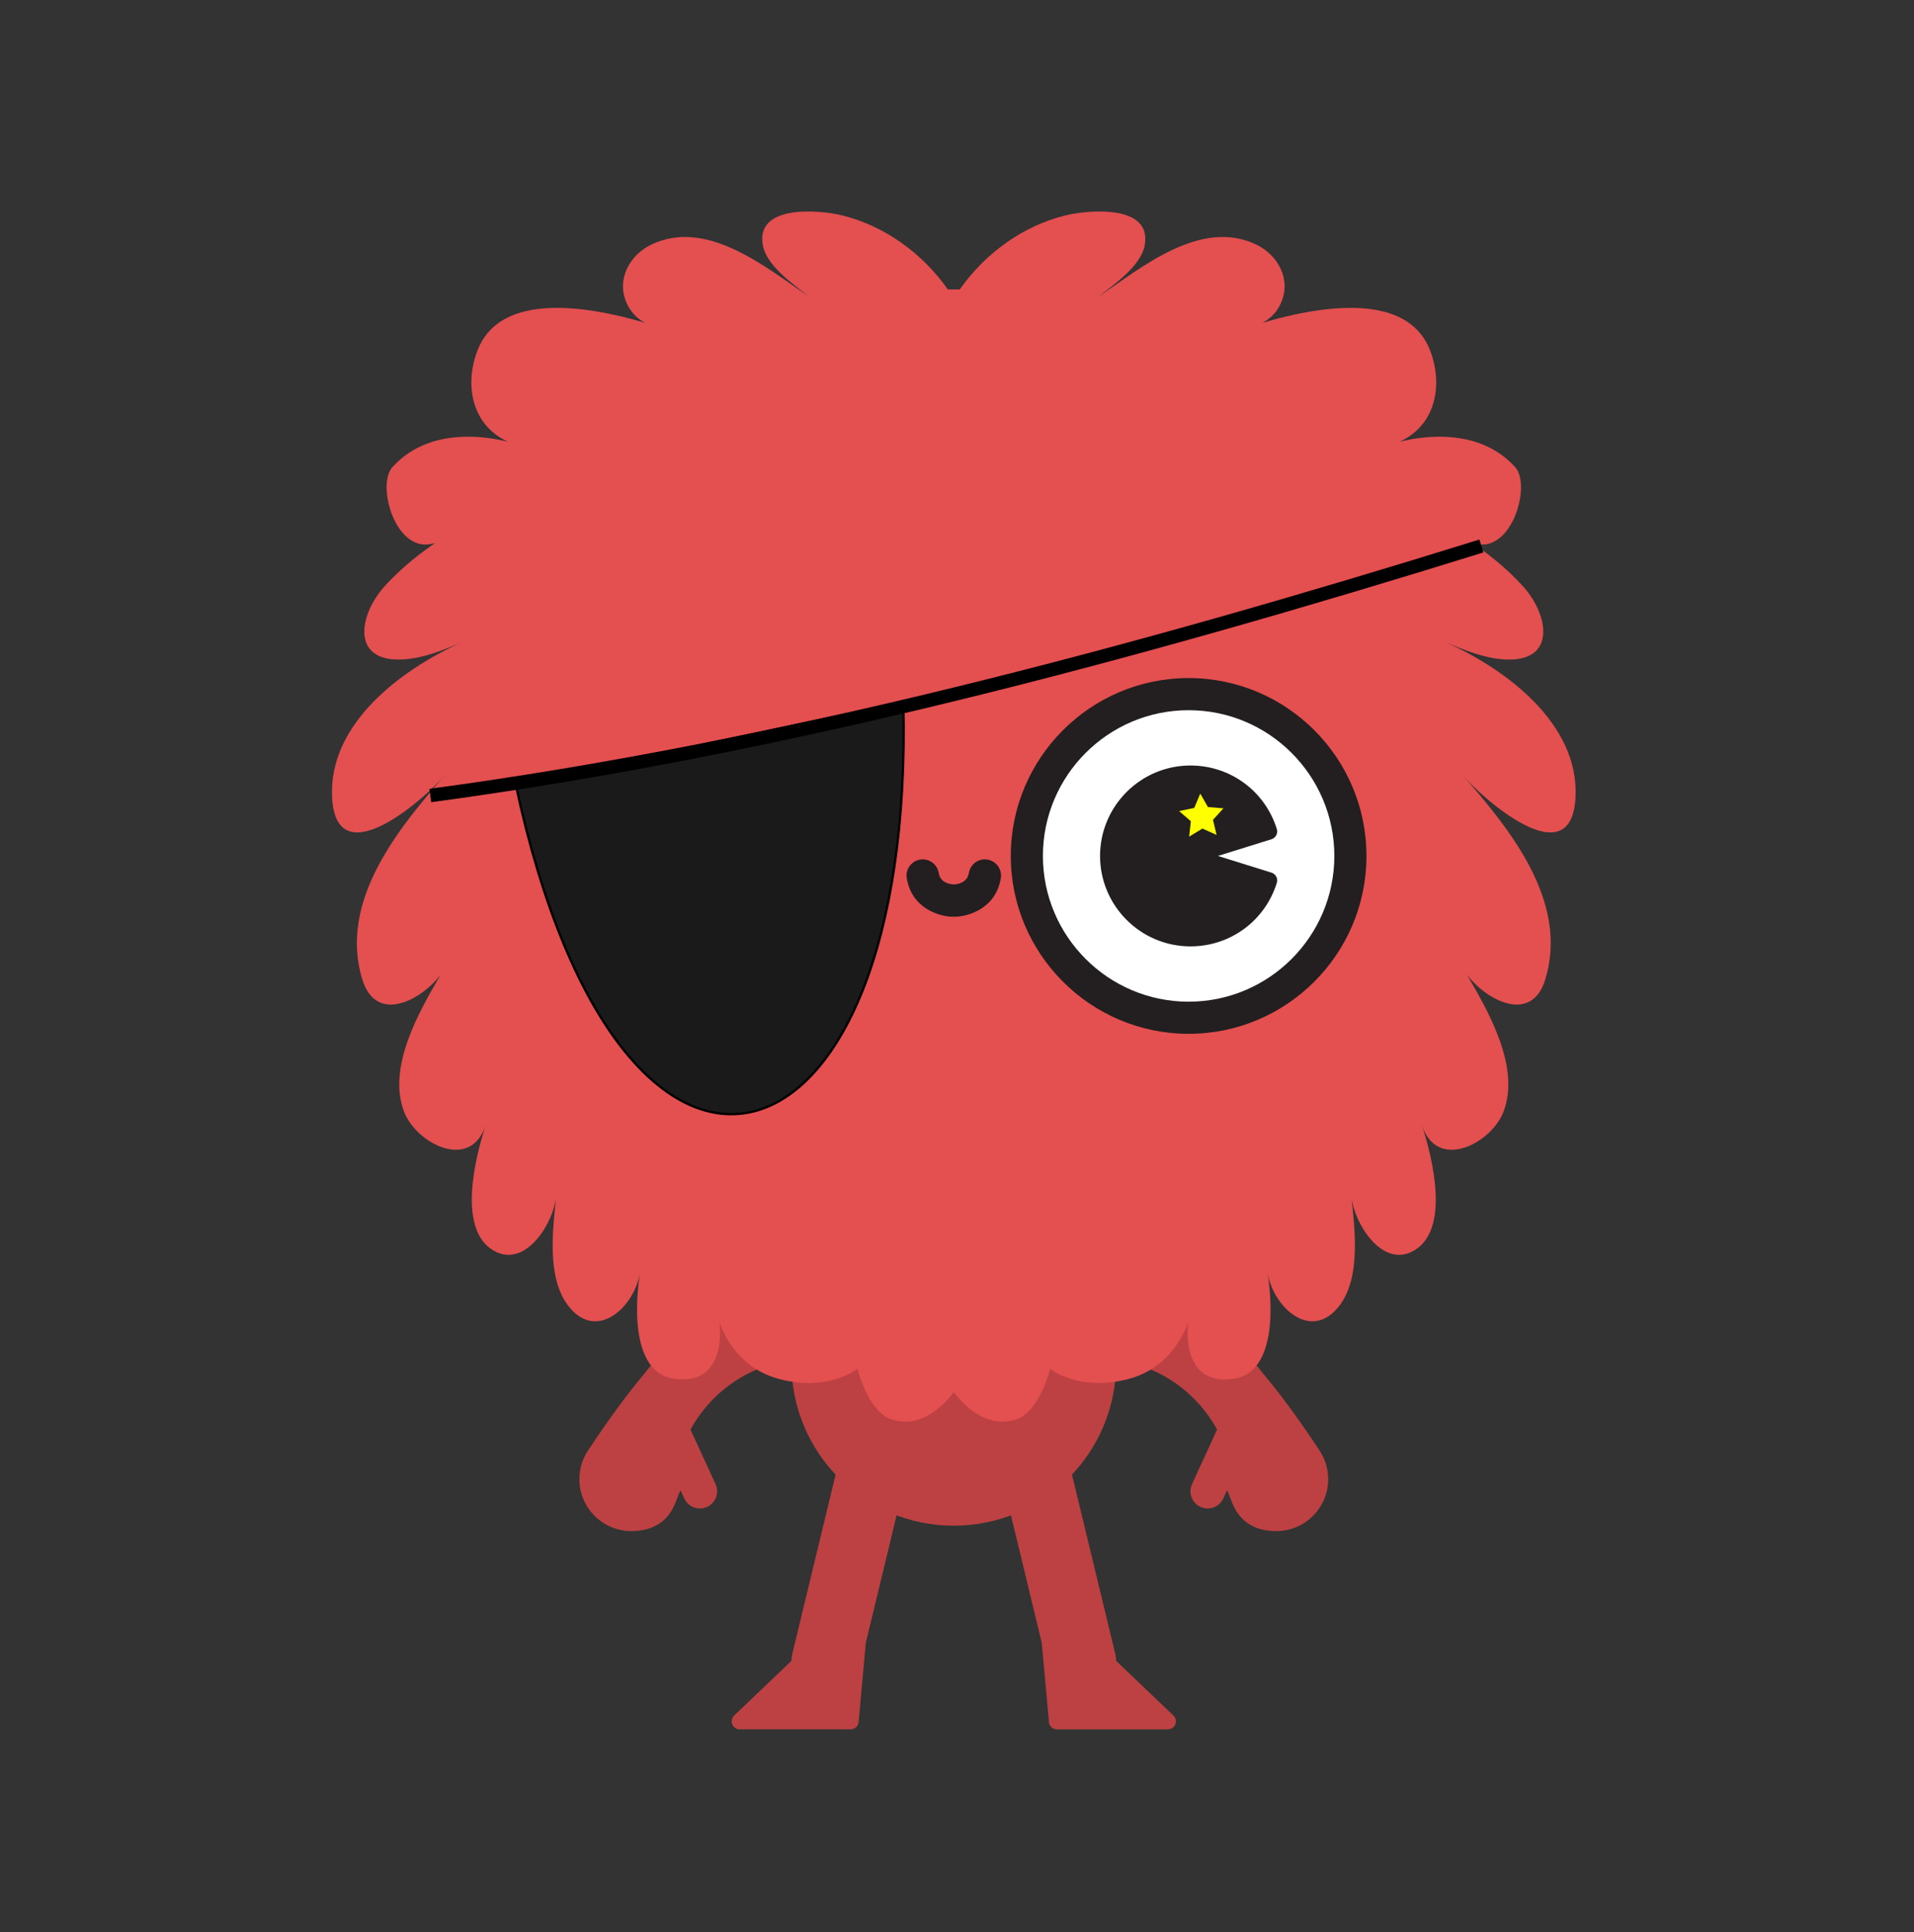 <?xml version="1.0" encoding="UTF-8" standalone="no"?>
<!-- Generator: Adobe Illustrator 16.0.0, SVG Export Plug-In . SVG Version: 6.00 Build 0)  -->

<svg
   xmlns:dc="http://purl.org/dc/elements/1.1/"
   xmlns:cc="http://creativecommons.org/ns#"
   xmlns:rdf="http://www.w3.org/1999/02/22-rdf-syntax-ns#"
   xmlns:svg="http://www.w3.org/2000/svg"
   xmlns="http://www.w3.org/2000/svg"
   xmlns:sodipodi="http://sodipodi.sourceforge.net/DTD/sodipodi-0.dtd"
   xmlns:inkscape="http://www.inkscape.org/namespaces/inkscape"
   version="1.1"
   id="Layer_1"
   x="0px"
   y="0px"
   width="834.069px"
   height="841.89px"
   viewBox="0 0 834.069 841.89"
   enable-background="new 0 0 834.069 841.89"
   xml:space="preserve"
   inkscape:version="0.91 r13725"
   sodipodi:docname="pirate-ruby.svg"><rect x="0" y="0" width="834.069" height="841.89" fill="#333333" stroke="none"/><defs
     id="defs43" /><sodipodi:namedview
     pagecolor="#ffffff"
     bordercolor="#666666"
     borderopacity="1"
     objecttolerance="10"
     gridtolerance="10"
     guidetolerance="10"
     inkscape:pageopacity="0"
     inkscape:pageshadow="2"
     inkscape:window-width="1237"
     inkscape:window-height="631"
     id="namedview41"
     showgrid="false"
     inkscape:zoom="0.69861929"
     inkscape:cx="171.58462"
     inkscape:cy="419.08746"
     inkscape:window-x="114"
     inkscape:window-y="32"
     inkscape:window-maximized="0"
     inkscape:current-layer="Layer_1" /><circle
     fill="#BD4142"
     cx="415.635"
     cy="593.973"
     r="70.744"
     id="circle3" /><path
     fill="#BD4142"
     d="M382.342,630.959c-8.053-1.943-16.158,3.008-18.103,11.061l-18.964,78.523  c-0.25,1.035-0.382,2.072-0.412,3.096l-24.925,23.783c-1.035,0.987-1.365,2.505-0.833,3.833s1.818,2.198,3.249,2.198h48.321  c1.811,0,3.322-1.38,3.485-3.183l3.108-34.198c0.007-0.08,0.005-0.16,0.006-0.24l16.125-66.77  C395.346,641.01,390.395,632.904,382.342,630.959z"
     id="path5" /><path
     fill="#BD4142"
     d="M511.117,747.216l-24.71-23.577c-0.029-1.024-0.162-2.061-0.412-3.096l-18.963-78.523  c-1.945-8.053-10.051-13.006-18.103-11.061c-8.053,1.945-13.004,10.05-11.06,18.104l16.125,66.77c0.002,0.08,0,0.16,0.007,0.24  l3.108,34.198c0.164,1.803,1.675,3.183,3.485,3.183h48.321c0.006,0.001,0.013,0.001,0.02,0c1.933,0,3.5-1.566,3.5-3.5  C512.436,748.846,511.92,747.857,511.117,747.216z"
     id="path7" /><path
     fill="#BD4142"
     d="M360.916,562.141c-32.227-2.581-61.828,11.727-79.721,35.9c-10.646,12.358-22.568,30.312-24.705,33.566  c-2.521,3.648-4.006,8.068-4.006,12.84c0,12.5,10.135,22.633,22.635,22.633c9.81,0,16.403-4.482,19.545-13.211  c0.432-1.199,1.206-2.887,1.871-4.61l1.655,3.597c1.264,2.748,3.979,4.367,6.818,4.367c1.049,0,2.114-0.221,3.129-0.688  c3.763-1.731,5.411-6.186,3.679-9.948l-10.613-23.074c-0.098-0.212-0.206-0.414-0.32-0.612  c10.998-20.234,33.184-32.805,57.644-30.855c8.257,0.664,15.487-5.498,16.147-13.756  C375.333,570.03,369.174,562.801,360.916,562.141z"
     id="path9" /><path
     fill="#BD4142"
     d="M574.782,631.607c-2.137-3.254-14.058-21.205-24.703-33.563c-17.893-24.172-47.493-38.479-79.724-35.903  c-8.259,0.66-14.417,7.89-13.758,16.148c0.66,8.258,7.89,14.418,16.147,13.756c24.462-1.952,46.646,10.619,57.645,30.854  c-0.115,0.198-0.224,0.401-0.321,0.613l-10.614,23.074c-1.73,3.763-0.084,8.217,3.68,9.948c1.016,0.467,2.08,0.688,3.13,0.688  c2.838,0,5.554-1.619,6.818-4.367l1.654-3.596c0.665,1.723,1.438,3.41,1.87,4.609c3.143,8.729,9.736,13.211,19.545,13.211  c12.5,0,22.637-10.133,22.637-22.633C578.788,639.676,577.301,635.256,574.782,631.607z"
     id="path11" /><path
     fill="#E44F50"
     d="M414.554,605.137c4.759,6.594,15.261,17.922,28.728,13.088c9.711-3.486,14.381-21.842,14.381-21.842  s11.969,9.842,33.303,4.625c21.334-5.215,26.826-25.123,26.826-25.123s-4.16,27.672,19.174,24.934  c23.174-2.721,15.518-45.512,15.412-46.094c2.773,15.336,19.391,30.154,31.518,13.85c9.131-12.279,6.492-32.887,5.031-47.111  c1.154,11.248,12.867,30.463,26.242,23.938c17.486-8.533,8.83-41.777,4.461-55.176c6.607,20.258,30.143,8.004,35.494-5.699  c7.557-19.342-6.346-43.568-15.857-59.846c8.652,11.348,28.133,21.441,34.086,2.15c10.531-34.122-15.629-65.981-36.574-89.753  c9.029,10.75,48.023,45.306,49.785,10.309c1.609-32.071-30.156-55.68-56.277-67.448c7.979,3.362,16.49,6.835,25.23,7.362  c23.037,1.388,19.41-19.464,8.184-31.838c-11.969-13.192-27.594-23.434-43.512-31.255c5.408,5.198,19.621,14.049,27.213,12.965  c13.123-1.872,19.199-26.61,12.896-33.614c-18-20-48.553-12.77-60-8l4.578-1.252c20.775-5.895,24.309-25.748,18.434-41.334  c-11.59-30.746-62.623-17.125-91.271-6.167c9.734-3.724,21.133-3.669,26.143-14.722c4.627-10.209-1.189-20.946-10.758-25.524  c-24.162-11.56-49.9,9.939-68.67,22.67c6.695-5.31,18.399-13.282,20.082-22.324c3.344-17.968-24.479-15.48-34.381-13.092  c-18.602,4.486-35.283,16.672-46.213,32.287h-5.212c-10.929-15.615-27.611-27.801-46.212-32.287  c-9.902-2.389-37.724-4.876-34.381,13.092c1.683,9.042,13.387,17.015,20.082,22.324c-18.768-12.73-44.507-34.229-68.67-22.67  c-9.569,4.578-15.385,15.315-10.758,25.524c5.01,11.053,16.408,10.998,26.143,14.722c-28.647-10.958-79.682-24.579-91.271,6.167  c-5.875,15.586-2.342,35.439,18.434,41.334l4.578,1.252c-11.447-4.77-42-12-60,8c-6.303,7.004-0.227,31.742,12.896,33.614  c7.592,1.084,21.806-7.767,27.213-12.965c-15.916,7.821-31.542,18.062-43.512,31.255c-11.227,12.374-14.853,33.226,8.185,31.838  c8.739-0.527,17.251-4,25.229-7.362c-26.12,11.769-57.886,35.377-56.275,67.448c1.76,34.997,40.754,0.441,49.783-10.309  c-20.945,23.772-47.104,55.632-36.574,89.753c5.955,19.291,25.435,9.197,34.087-2.15c-9.512,16.277-23.415,40.504-15.858,59.846  c5.354,13.703,28.888,25.957,35.494,5.699c-4.369,13.398-13.025,46.643,4.462,55.176c13.374,6.525,25.087-12.689,26.241-23.938  c-1.46,14.225-4.1,34.832,5.032,47.111c12.126,16.305,28.744,1.486,31.518-13.85c-0.105,0.582-7.763,43.373,15.412,46.094  c23.333,2.738,19.173-24.934,19.173-24.934s5.492,19.908,26.826,25.123c21.334,5.217,33.303-4.625,33.303-4.625  s4.669,18.355,14.381,21.842c13.312,4.777,23.73-6.236,28.563-12.859"
     id="path13" /><g
     id="g23"><circle
       style="fill:#ffffff"
       id="circle25"
       r="70.498"
       cy="372.921"
       cx="517.97" /><path
       style="fill:#231f20"
       inkscape:connector-curvature="0"
       id="path27"
       d="m 517.97,450.418 c -42.732,0 -77.498,-34.765 -77.498,-77.497 0,-42.732 34.766,-77.497 77.498,-77.497 42.731,0 77.497,34.765 77.497,77.497 0,42.732 -34.765,77.497 -77.497,77.497 z m 0,-140.994 c -35.013,0 -63.498,28.485 -63.498,63.497 0,35.012 28.485,63.497 63.498,63.497 35.013,0 63.497,-28.484 63.497,-63.497 0,-35.013 -28.484,-63.497 -63.497,-63.497 z" /></g><path
     d="m 554.066,380.192 -23.328,-7.271 23.328,-7.271 c 1.875,-0.585 2.924,-2.579 2.339,-4.456 -5.153,-16.554 -20.275,-27.677 -37.628,-27.677 -21.727,0 -39.402,17.677 -39.402,39.403 0,21.728 17.676,39.403 39.402,39.403 17.353,0 32.475,-11.122 37.628,-27.677 0.585,-1.874 -0.464,-3.869 -2.339,-4.454 z"
     id="path33"
     inkscape:connector-curvature="0"
     style="fill:#231f20" /><g
     id="g35"><g
       id="g37"><path
         fill="#231F20"
         d="M430.312,374.509c-3.843-0.628-7.467,1.977-8.096,5.82c-0.733,4.485-5.223,4.961-6.581,5l0.004,0.229    c-0.003,0-0.005,0-0.007,0l0.003-0.229c-1.358-0.039-5.848-0.515-6.581-5c-0.628-3.843-4.253-6.448-8.095-5.82    c-3.843,0.629-6.448,4.253-5.82,8.095c2.173,13.282,14.283,16.812,20.383,16.824l0.001-0.236c0.071,0.002,0.142,0.011,0.214,0.011    c0.004,0,0.008,0,0.012,0v0.226c6.1-0.011,18.21-3.542,20.383-16.824C436.76,378.762,434.155,375.138,430.312,374.509z"
         id="path39" /></g></g><path
     style="fill:#1a1a1a;fill-rule:evenodd;stroke:#000000;stroke-width:1px;stroke-linecap:butt;stroke-linejoin:miter;stroke-opacity:1"
     d="m 224.729,341.725 c 46.148,215.539 174.217,176.351 168.905,-35.785 z"
     id="path4184"
     inkscape:connector-curvature="0"
     sodipodi:nodetypes="ccc" /><path
     style="fill:none;fill-rule:evenodd;stroke:#000000;stroke-width:5.873;stroke-linecap:butt;stroke-linejoin:miter;stroke-miterlimit:4;stroke-dasharray:none;stroke-opacity:1"
     d="M 187.518,346.591 C 340.194,326.018 492.871,285.352 645.548,237.876"
     id="path4186"
     inkscape:connector-curvature="0"
     sodipodi:nodetypes="cc" /><path
     sodipodi:type="star"
     style="fill:#ffff00;stroke:none;stroke-width:5.8;stroke-miterlimit:4;stroke-dasharray:none;stroke-opacity:1"
     id="path4188"
     sodipodi:sides="5"
     sodipodi:cx="523.6676"
     sodipodi:cy="355.91968"
     sodipodi:r1="10.177528"
     sodipodi:r2="5.0887642"
     sodipodi:arg1="0.88034987"
     sodipodi:arg2="1.5086684"
     inkscape:flatsided="false"
     inkscape:rounded="0"
     inkscape:randomized="0"
     d="m 530.149,363.766 -6.166,-2.768 -5.775,3.51 0.727,-6.719 -5.123,-4.408 6.615,-1.385 2.609,-6.235 3.362,5.863 6.736,0.555 -4.537,5.009 z"
     inkscape:transform-center-x="0.19526847"
     inkscape:transform-center-y="-0.78428109" /></svg>